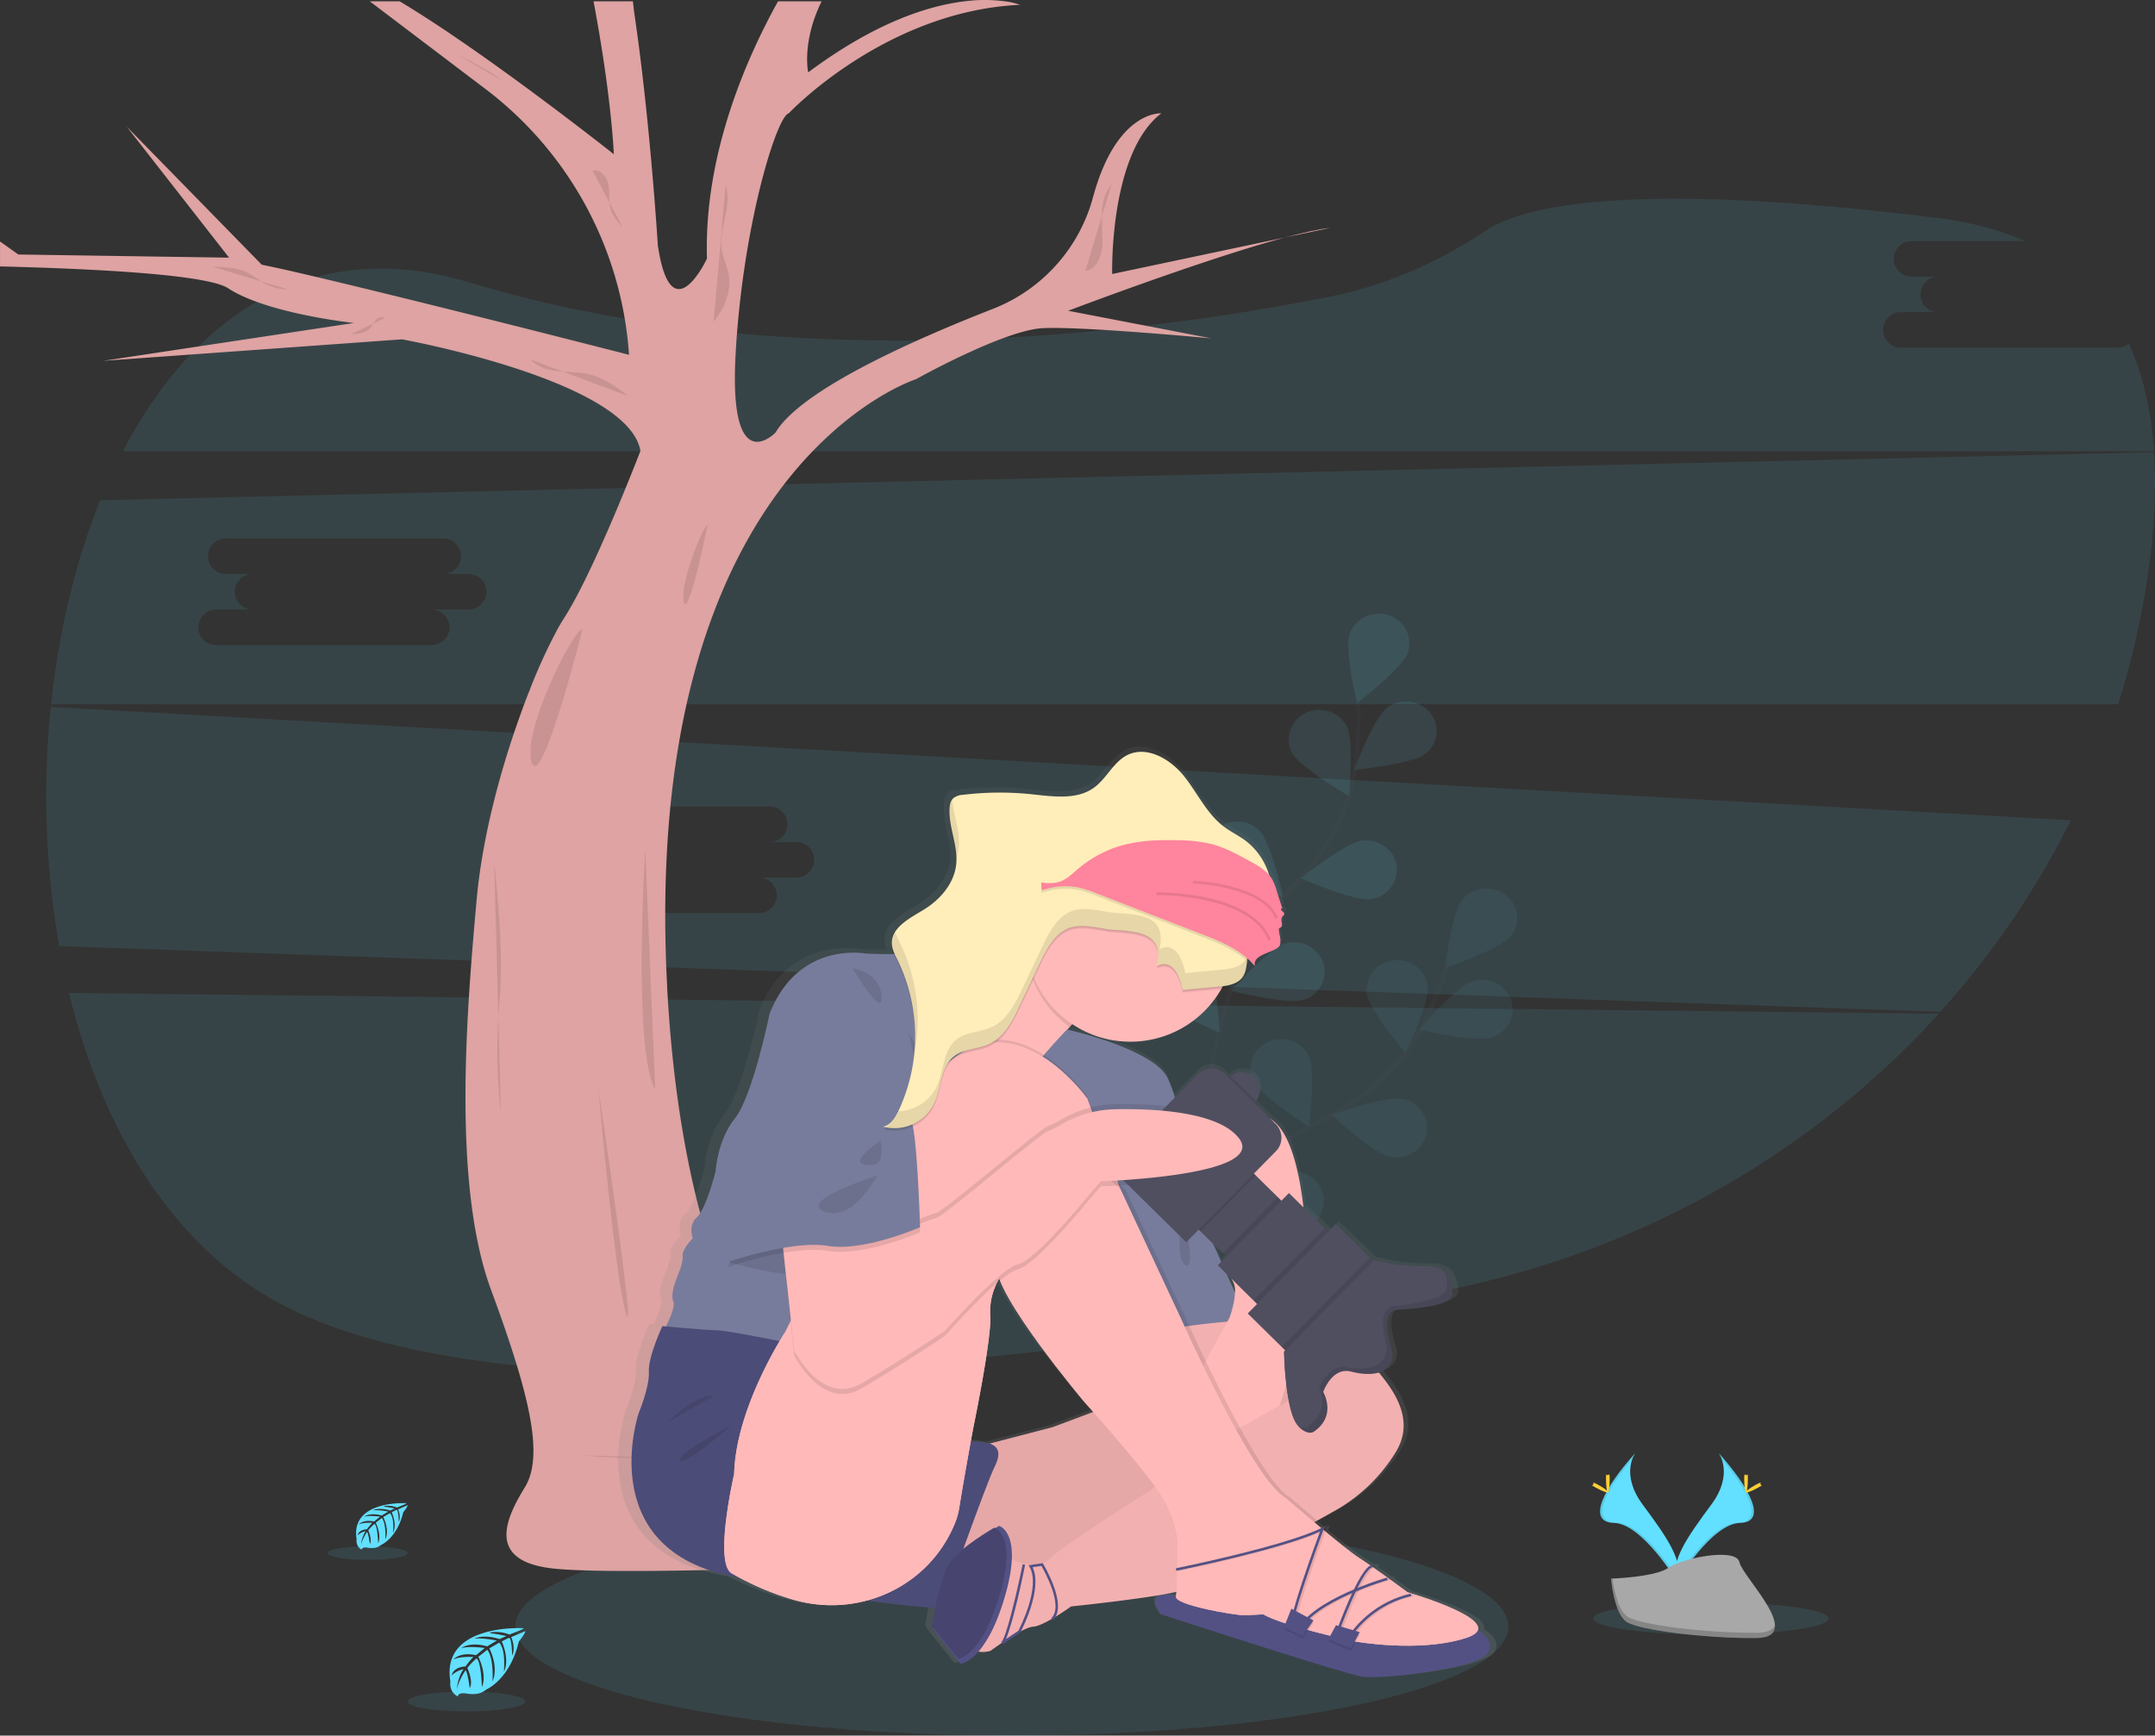 <svg xmlns="http://www.w3.org/2000/svg" xmlns:xlink="http://www.w3.org/1999/xlink" data-name="Layer 1" width="1031.25" height="830.59" viewBox="0 0 1031.25 830.59"><rect x="0" y="0" width="1031.25" height="830.59" fill="#333333" stroke="none"/><defs><linearGradient id="3f8dacb8-f0a3-4145-9085-0855db448f5e-258" x1="590.43" y1="837.07" x2="590.43" y2="391.69" gradientUnits="userSpaceOnUse"><stop offset="0" stop-color="gray" stop-opacity="0.25"/><stop offset="0.54" stop-color="gray" stop-opacity="0.12"/><stop offset="1" stop-color="gray" stop-opacity="0.1"/></linearGradient></defs><title>focus</title><ellipse cx="484.23" cy="778.37" rx="237.59" ry="52.22" fill="#63dfff" opacity="0.1"/><path d="M117.4,509.9c16,65.61,49.77,122.32,103.19,149.81,111,57.12,361.4,27.66,548.27-6.16,96.64-17.49,181.61-65.74,243.33-133.72Z" transform="translate(-84.38 -34.7)" fill="#63dfff" opacity="0.1"/><path d="M1097.32,201.09H994.79a8.53,8.53,0,1,1,0-17h17.73a8.52,8.52,0,1,1,0-17H999.86a8.53,8.53,0,1,1,0-17h53.51c-11.88-5.31-25.71-9.08-41.74-11.06-145.92-18-198-6.1-216.4,6.16-22.68,15.12-48,26.24-75,31.6-90,17.85-258.4,39.33-411-6.87-75.85-23-132.22,15.84-166,80.7h971.92c-1.27-18.85-5.07-36.26-12-51.49A9.08,9.08,0,0,1,1097.32,201.09Z" transform="translate(-84.38 -34.7)" fill="#63dfff" opacity="0.1"/><path d="M731.86,408l-1.33-.07-14-.79-133.71-7.52-14.44-.82-212.92-12-59.67-3.36-9.45-.52L278,382.5,108.7,373a417,417,0,0,0,4,114.46l142.46,5,11.29.4,2,.07L336,495.28l3.65.12,7.79.27,68.16,2.4,9.34.33,32.55,1.15h.61l4.79.17,16.31.57h0l14.31.5,27.27,1,.57,0,2.43.08,2.58.1h.56l43.45,1.52,12.17.43.51,0,5.86.21h0l1.09,0h.44l5.15.18,15.73.56h0l5.91.21,7.59.26h.28l10.41.37,30.11,1.06,8.29.28.95,0,40.14,1.41,23.31.82,29,1,4.66.16,7.51.26,27.32,1,206,7.24a405.36,405.36,0,0,0,62.53-91.69ZM344.49,471.65a9,9,0,0,1-5.9-2.18h0a8.69,8.69,0,0,1-1.87-2.27,8.17,8.17,0,0,1,.38-8.72,0,0,0,0,1,0,0,10.23,10.23,0,0,1,1-1.18,9,9,0,0,1,6.41-2.65h17.72a8.53,8.53,0,1,1,0-17H349.55a7.38,7.38,0,0,1-.82,0,8.51,8.51,0,0,1,.82-17H452.08a8.52,8.52,0,1,1,0,17h12.66a8.53,8.53,0,1,1,0,17H447a8.52,8.52,0,1,1,0,17Z" transform="translate(-84.38 -34.7)" fill="#63dfff" opacity="0.1"/><path d="M1115.17,251.11,408,267.64l-77.73,1.82-197.87,4.63c-12,29.54-19.88,62.94-23.53,97.56H1098a390.07,390.07,0,0,0,14.27-62.19C1115.17,289.12,1116.36,269.44,1115.17,251.11ZM308.37,326.4H290.65a8.72,8.72,0,0,1,8.87,8.52c0,.18,0,.35,0,.52a8.49,8.49,0,0,1-3.94,6.57,9.07,9.07,0,0,1-4.91,1.44H188.12a8.53,8.53,0,1,1,0-17.05h17.72a8.52,8.52,0,1,1,0-17H193.19a8.53,8.53,0,1,1,0-17H295.71a8.53,8.53,0,1,1,0,17h12.66a9.08,9.08,0,0,1,4.21,1,8.48,8.48,0,0,1,4.65,7.48A8.71,8.71,0,0,1,308.37,326.4Z" transform="translate(-84.38 -34.7)" fill="#63dfff" opacity="0.1"/><g opacity="0.1"><path d="M643,654.59s25.94-61.45,74.38-84.24c20.33-9.57,37.14-24.91,47.44-44.28a165,165,0,0,0,11.89-28.72" transform="translate(-84.38 -34.7)" fill="none" stroke="#535461" stroke-miterlimit="10" stroke-width="2"/><path d="M807.18,482.81c-5,6.11-31.18,15-31.18,15s3.14-26.48,8.19-32.58A15.09,15.09,0,0,1,804.83,463,13.74,13.74,0,0,1,807.18,482.81Z" transform="translate(-84.38 -34.7)" fill="#63dfff"/><path d="M798.21,531.14c-7.69,2.48-34.66-3.69-34.66-3.69s17.61-20.59,25.3-23.07a14.82,14.82,0,0,1,18.6,8.88A14,14,0,0,1,798.21,531.14Z" transform="translate(-84.38 -34.7)" fill="#63dfff"/><path d="M749.59,588.27c-7.94-1.59-28-20-28-20s26-9.23,34-7.64A14.14,14.14,0,0,1,767,577.32C765.31,585,757.53,589.85,749.59,588.27Z" transform="translate(-84.38 -34.7)" fill="#63dfff"/><path d="M702.68,623.52c-8.11-.27-31.1-15.17-31.1-15.17s24-13.32,32.13-13a14.36,14.36,0,0,1,14.16,14.6C717.58,617.7,710.78,623.8,702.68,623.52Z" transform="translate(-84.38 -34.7)" fill="#63dfff"/><path d="M738.44,510.18c1,7.73,18.6,28.35,18.6,28.35s11.56-24.22,10.53-32-8.4-13.19-16.44-12.2A14.23,14.23,0,0,0,738.44,510.18Z" transform="translate(-84.38 -34.7)" fill="#63dfff"/><path d="M684.12,552.08c3.39,7.08,26.57,21.71,26.57,21.71s3.5-26.45.1-33.53a14.94,14.94,0,0,0-19.48-6.91A13.89,13.89,0,0,0,684.12,552.08Z" transform="translate(-84.38 -34.7)" fill="#63dfff"/><path d="M637.13,599.77c2.1,7.53,22.38,25.72,22.38,25.72s8.09-25.5,6-33a14.76,14.76,0,0,0-18-10A14.07,14.07,0,0,0,637.13,599.77Z" transform="translate(-84.38 -34.7)" fill="#63dfff"/><path d="M807.18,482.81c-5,6.11-31.18,15-31.18,15s3.14-26.48,8.19-32.58A15.09,15.09,0,0,1,804.83,463,13.74,13.74,0,0,1,807.18,482.81Z" transform="translate(-84.38 -34.7)" opacity="0.25"/><path d="M798.21,531.14c-7.69,2.48-34.66-3.69-34.66-3.69s17.61-20.59,25.3-23.07a14.82,14.82,0,0,1,18.6,8.88A14,14,0,0,1,798.21,531.14Z" transform="translate(-84.38 -34.7)" opacity="0.25"/><path d="M749.59,588.27c-7.94-1.59-28-20-28-20s26-9.23,34-7.64A14.14,14.14,0,0,1,767,577.32C765.31,585,757.53,589.85,749.59,588.27Z" transform="translate(-84.38 -34.7)" opacity="0.25"/><path d="M702.68,623.52c-8.11-.27-31.1-15.17-31.1-15.17s24-13.32,32.13-13a14.36,14.36,0,0,1,14.16,14.6C717.58,617.7,710.78,623.8,702.68,623.52Z" transform="translate(-84.38 -34.7)" opacity="0.25"/><path d="M738.44,510.18c1,7.73,18.6,28.35,18.6,28.35s11.56-24.22,10.53-32-8.4-13.19-16.44-12.2A14.23,14.23,0,0,0,738.44,510.18Z" transform="translate(-84.38 -34.7)" opacity="0.25"/><path d="M684.12,552.08c3.39,7.08,26.57,21.71,26.57,21.71s3.5-26.45.1-33.53a14.94,14.94,0,0,0-19.48-6.91A13.89,13.89,0,0,0,684.12,552.08Z" transform="translate(-84.38 -34.7)" opacity="0.25"/><path d="M637.13,599.77c2.1,7.53,22.38,25.72,22.38,25.72s8.09-25.5,6-33a14.76,14.76,0,0,0-18-10A14.07,14.07,0,0,0,637.13,599.77Z" transform="translate(-84.38 -34.7)" opacity="0.25"/></g><g opacity="0.1"><path d="M662.45,561.56s3.27-66.25,41.1-103.2C719.43,442.86,730,423,733,401.47a162.46,162.46,0,0,0,1.32-30.88" transform="translate(-84.38 -34.7)" fill="none" stroke="#535461" stroke-miterlimit="10" stroke-width="2"/><path d="M758,347.17c-2.65,7.36-24.24,24.1-24.24,24.1s-6.16-26-3.51-33.36A14.85,14.85,0,0,1,749,329.2,14,14,0,0,1,758,347.17Z" transform="translate(-84.38 -34.7)" fill="#63dfff"/><path d="M766.25,395.62c-6.39,4.79-34,7.56-34,7.56s9.52-25,15.91-29.83a15.09,15.09,0,0,1,20.61,2.45A13.76,13.76,0,0,1,766.25,395.62Z" transform="translate(-84.38 -34.7)" fill="#63dfff"/><path d="M740.09,465c-8,1-33.3-10-33.3-10s21.36-17,29.4-18,15.43,4.39,16.51,12.11A14.24,14.24,0,0,1,740.09,465Z" transform="translate(-84.38 -34.7)" fill="#63dfff"/><path d="M708,513.23c-7.75,2.33-34.58-4.4-34.58-4.4s18.07-20.22,25.81-22.55a14.8,14.8,0,0,1,18.4,9.26A14,14,0,0,1,708,513.23Z" transform="translate(-84.38 -34.7)" fill="#63dfff"/><path d="M702.63,394.9c3.65,7,27.33,20.82,27.33,20.82s2.56-26.54-1.09-33.51a15,15,0,0,0-19.72-6.27A13.88,13.88,0,0,0,702.63,394.9Z" transform="translate(-84.38 -34.7)" fill="#63dfff"/><path d="M665.84,451.75c5.65,5.59,32.56,12,32.56,12s-5.82-26.06-11.47-31.66a15.13,15.13,0,0,0-20.77-.31A13.75,13.75,0,0,0,665.84,451.75Z" transform="translate(-84.38 -34.7)" fill="#63dfff"/><path d="M638,511.72c4.58,6.43,30,17.12,30,17.12s-1.16-26.63-5.74-33.07a15.06,15.06,0,0,0-20.41-3.68A13.78,13.78,0,0,0,638,511.72Z" transform="translate(-84.38 -34.7)" fill="#63dfff"/></g><path d="M628.45,189.76l35.65,6.88s-62.19-5.87-80.8-4.89-60.57,24.41-60.57,24.41-19.77,6.29-43.26,28.36a182.64,182.64,0,0,0-16,17.12c-18.71,22.68-37.5,55.92-49.12,104q-1.8,7.37-3.34,15.2c-2.08,10.57-3.83,21.78-5.17,33.7q-.94,8.26-1.61,17-.63,8.32-1,17.08-.37,8.33-.46,17-.15,11.66.18,24,.22,8.24.68,16.79c0,.23,0,.46,0,.69,2.09,38.81,6.94,71.71,13.65,99.58.7,2.89,1.41,5.73,2.15,8.51a336.62,336.62,0,0,0,12.3,37.86c.84,2.16,1.71,4.28,2.58,6.35q3.07,7.26,6.31,13.87,2.67,5.43,5.44,10.42c.36.68.74,1.35,1.12,2q1.35,2.4,2.73,4.68c32.13,53.61,71.5,66.73,87.22,69.91,2.18.43,3.9.68,5.08.83h.1c1.16.13,1.79.16,1.79.16,3.7,14.12-3.37,19.8-11.89,21.86a34.46,34.46,0,0,1-4.2.74h0a61.37,61.37,0,0,1-16.72-.67s-38.26,1.69-78.43,2.65c-3,.08-6.06.14-9.1.21h0l-3.37.06c-20.78.42-41,.56-55.84.12h0c-7-.21-12.78-.56-16.78-1.07-30.37-3.93-21.55-23.51-12.24-38.7,8-13.06,4-36.28-9.08-74.65q-3.18-9.32-7.08-19.85c-14.39-39-13.55-97.28-10.17-146.62.44-6.52.93-12.87,1.44-19,.62-7.52,1.26-14.71,1.87-21.45,2.73-30.05,11.57-62.43,21-88.48q2-5.64,4.09-10.85A264.29,264.29,0,0,1,351.06,336c1.09-2,2.12-3.72,3.07-5.2l.86-1.37c1.65-2.66,3.38-5.7,5.15-9,2.59-4.87,5.28-10.34,7.93-16,6.76-14.44,13.33-30.22,17.65-41,3.17-7.81,5.13-12.95,5.13-12.95a19.27,19.27,0,0,0-2.15-6c-16.47-30.1-111.94-47.39-111.94-47.39l-47.84,3.45-95.14,6.84,103.88-15.69,16.09-2.43s-4.68-.5-11.59-1.62h0c-13.71-2.22-36.26-6.89-48.63-15-9.87-6.49-62.2-9.27-109.14-10.45V150.25l8.76,6.24L194,158,145,95.28l64.64,66.1c10.16,2,29.71,6.65,52.21,12.12,15.48,3.78,32.37,7.95,48.54,12,39.66,9.92,75,19,75,19a174.38,174.38,0,0,0-68.8-127.29L261.32,35.33h14.3c40.95,24.4,102.5,73.17,102.5,73.17s-1-27-9.71-73.17h18.86c.22,2.37.51,4.72.85,7.07,7.38,50.34,11.06,109.68,11.06,109.68,6.37,43.09,23.51,6.37,23.51,6.37-1.49-49,18.24-94.69,34-123.12h20.87c-9.64,19.65-6.43,34-6.43,34,32-23.86,57.4-31.9,74.79-34a74.31,74.31,0,0,1,19.36,0A33.77,33.77,0,0,1,572.52,37C507.89,40,461.86,88.9,461.86,88.9c-5.12,1.28-18.06,41.29-23.56,92.09-.81,7.47-1.46,15.16-1.9,23-1.47,26.22,1.82,36.89,6.06,40.53,3.12,2.67,6.75,1.55,9.39,0a19.08,19.08,0,0,0,3.65-2.83c10.06-16.85,48.27-36,83.06-50.68,7.35-3.1,14.55-6,21.3-8.63a79.53,79.53,0,0,0,47.6-53.44c11.35-41.62,32.64-40,32.64-40-25,19.1-23.5,76.89-23.5,76.89l82.73-17.49C660,158.88,595.54,183.42,595.54,183.42l32.9,6.34Z" transform="translate(-84.38 -34.7)" fill="#dea3a2"/><path d="M720.9,143.76l-21.57,4.55C708.1,146,715.63,144.3,720.9,143.76Z" transform="translate(-84.38 -34.7)" fill="#dea3a2"/><path d="M473,734.61s-18.2-10.78-43.14-5.39-63.14,2.53-66.62,1.94Z" transform="translate(-84.38 -34.7)" opacity="0.1"/><path d="M393.17,441.39s-6.06,95.72,4.72,114.59Z" transform="translate(-84.38 -34.7)" opacity="0.1"/><path d="M370.78,556s7.78,89.66,13.16,107.18S370.78,556,370.78,556Z" transform="translate(-84.38 -34.7)" opacity="0.1"/><path d="M363.19,335.56c-5.5,2-29.1,49.88-24.38,64S363.19,335.56,363.19,335.56Z" transform="translate(-84.38 -34.7)" opacity="0.1"/><path d="M423,285.88c-2.56,1.17-13.53,28.73-11.34,36.88S423,285.88,423,285.88Z" transform="translate(-84.38 -34.7)" opacity="0.1"/><path d="M320.86,446.62c2.72,27.8,4.2,46,2.47,68.24a262.85,262.85,0,0,0,.74,51.91Z" transform="translate(-84.38 -34.7)" opacity="0.1"/><path d="M616.28,123c-3.32,3.79-4.44,9-4.6,14.08s.49,10.09.16,15.12c-.35,5.29-2.86,11.5-8.12,12.21Z" transform="translate(-84.38 -34.7)" opacity="0.1"/><path d="M353,96.32a57.8,57.8,0,0,1,11,7.56c3.24,3.06,5.82,7,6.38,11.45.25,1.89.12,3.83.54,5.68a18,18,0,0,0,3.75,6.88,94.13,94.13,0,0,0,9.28,10.27" transform="translate(-84.38 -34.7)" fill="none"/><path d="M384.92,224.17a66.64,66.64,0,0,0-8.85-6.16,37,37,0,0,0-9.12-4c-4.88-1.29-10-1.11-15-1.63s-10.28-1.92-13.71-5.63Z" transform="translate(-84.38 -34.7)" opacity="0.1"/><path d="M185.82,162.31c6,.16,12.14.37,17.44,3.1,2.71,1.39,5.06,3.39,7.71,4.86a23.29,23.29,0,0,0,11.24,2.93Z" transform="translate(-84.38 -34.7)" opacity="0.1"/><path d="M268.43,186.89c-1.28-1-3.22-.23-4.28,1s-1.65,2.81-2.75,4c-2.17,2.35-5.72,2.62-8.92,2.73Z" transform="translate(-84.38 -34.7)" opacity="0.1"/><path d="M302.5,60.33l5.73,3c5.85,3.06,11.74,6.15,16.88,10.29Z" transform="translate(-84.38 -34.7)" opacity="0.1"/><path d="M367.92,116.31c3.77-.89,7,3.12,7.68,6.94s-.11,7.82,1,11.53c.95,3.29,3.27,6,5.64,8.46Z" transform="translate(-84.38 -34.7)" opacity="0.1"/><path d="M431.62,123.31c3.42,10.22-3.84,21.38-1.71,31.95.64,3.22,2.14,6.22,2.9,9.41,2,8.41-1.43,17.37-6.93,24Z" transform="translate(-84.38 -34.7)" opacity="0.1"/><path d="M569.43,640.54a40.78,40.78,0,0,0-7.15,5.09c-.44.35-.88.73-1.31,1.12.2.47.41,1,.64,1.46l.51-1,.23-.4.22-.38c.54-.9.91-1.39.91-1.39l6.91-5Q569.94,640.29,569.43,640.54Zm0,0a40.78,40.78,0,0,0-7.15,5.09c-.44.35-.88.73-1.31,1.12.2.47.41,1,.64,1.46l.51-1,.23-.4.22-.38c.54-.9.91-1.39.91-1.39l6.91-5Q569.94,640.29,569.43,640.54ZM794.59,814.31c2-6.36-23-14.64-31.59-17.26l0-.21-.36.09c-1.49-.46-2.39-.71-2.39-.71s-3.83-2.79-8.59-6.16l-.27-.94-.75.22c-2.29-1.62-4.73-3.33-7-4.91a1.6,1.6,0,0,1,.58-.22L744,783a2.69,2.69,0,0,0-1.16.48l-.07-.48a2.53,2.53,0,0,0-.82.29c-2.23-1.53-4.24-2.85-5.71-3.76s-3.78-2.63-6.71-4.89h0c-2.87-2.22-6.23-4.91-9.63-7.69l.38-1,.56-1.45-1.41.68-.12.06.29-.74-1.42.68-.3.15c-1.13-.93-2.24-1.85-3.35-2.75h0l0,0c.07,0,.16-.08.23-.13.43-.24.86-.46,1.26-.69l1.64-.88,2-1.1.39-.22c3.25-1.77,5.18-2.84,5.18-2.84a82.22,82.22,0,0,0,29.17-27.76c9.84-15.64-1.07-29.87-8-38.23-.07-.09-.15-.17-.21-.26a14,14,0,0,0,1.38-.49h0a8.43,8.43,0,0,0,5.29-7.39,7.59,7.59,0,0,0-.39-3.09c-1.18-3.58-4.13-13.81-.54-17.7a4.78,4.78,0,0,1,3.38-1.5c6.66-.45,16.57-1.2,22.31-3.34a11,11,0,0,0,3.27-1.77,3.16,3.16,0,0,0,1.3-2.46c0-3.59-1.28-9-4.72-11.36a3.72,3.72,0,0,0-.66-.38.33.33,0,0,0-.1-.06c-1.72-1.13-4.52-1.79-9-1.68a87.21,87.21,0,0,1-23.76-2.86l-.44.43-1-.93-.81-.78L725,619l-3.7,3.69-1.76-1.71-3.64-3.53-.22-.21-6.54-6.34c-1.52-12.77-4.13-25.16-8.55-33.55a22.62,22.62,0,0,0-7.08-8.56l-7.87-7.61-.58-.57c.11-.1.22-.19.34-.31h0a5.37,5.37,0,0,0,.5-.57,8.17,8.17,0,0,0,1.17-1.84,8.27,8.27,0,0,0-1.77-9.44l-.22-.22a8.63,8.63,0,0,0-11.48-.41,3.93,3.93,0,0,0-.58.5h0l-.31.33-2.28-2.22a9,9,0,0,0-12.59.1L646.35,558a87.38,87.38,0,0,0-3.41-9c-3.22-6.77-14.43-12.41-25.36-16.47h0c-5.31-2-10.57-3.58-14.8-4.76h0c-2.57-.72-4.77-1.28-6.37-1.67h0l-.55-.14h0l-2.17-.51.61-.69.51-.55.8-.88.59-.64c.7.47,1.4.91,2.13,1.32h0a51.83,51.83,0,0,0,68.35-14.56c.31-.43.61-.87.88-1.31q.32-.43.57-.87a4.78,4.78,0,0,0,.26-.42c.21-.33.41-.66.61-1l1.07-.13c3.66-.48,7.35-1.47,9.43-4.35a6,6,0,0,0,.62-1,0,0,0,0,0,0,0,9.19,9.19,0,0,0,.38-.85,0,0,0,0,0,0,0,10.1,10.1,0,0,0,.36-1.1s0,0,0,0a32.82,32.82,0,0,0,.77-4.54c0-.44.11-.87.17-1.31h0l.18-1,.12.11a34.19,34.19,0,0,1,3,3,2.5,2.5,0,0,1,.22.24c0-.21,0-.42,0-.64h0v-.47c0-4.35,8.8-5.33,11.66-8a2.27,2.27,0,0,0,.75-2.56c.52,0-.16-2.7-.46-4.61-.16-1-.21-1.79.05-1.89l.45-.21c1.5-.81.79-2.08.66-3.45a2.66,2.66,0,0,1,.24-1.52,2.69,2.69,0,0,1,.72-.93c1.81-1.6-2.81-2.56-.56-3.52-1-3-2-6-3-9a25.53,25.53,0,0,0-1.93-4.76,13.45,13.45,0,0,0-1.63-2.25,31.82,31.82,0,0,0-11.48-16.47c-3.43-2.49-7.32-4.31-10.71-6.85-8.42-6.3-12.9-16.33-19.56-24.41a34.54,34.54,0,0,0-12.2-9.51c-4.7-2.11-9.78-2.75-14.44-.82a8.45,8.45,0,0,0-.88.39c-6.84,3.32-10.09,11.19-16.25,15.62-8.62,6.21-20.46,4.29-31.12,3.21a151.38,151.38,0,0,0-33.1.32A8.31,8.31,0,0,0,537.9,414c-1.41,1.25-1.82,3.25-1.91,5.1,0,.59,0,1.17,0,1.75,0,.18,0,.37,0,.56-.08,7.48,3.12,14.83,3.37,22.27a19.17,19.17,0,0,1-.11,2.14c-1,9.2-7.75,17-15.77,21.82-6.9,4.18-16.09,8.59-15.7,16.54v.35a8.42,8.42,0,0,0,0,.87,11.34,11.34,0,0,0,.86,3.71c-7.82.05-14-.3-14-.3a43.83,43.83,0,0,0-23.56,3.31A41.37,41.37,0,0,0,453.52,507a55.92,55.92,0,0,0-5.59,10.63s-8.27,39.85-16.95,50.42-9.52,25.63-9.52,25.63a128.45,128.45,0,0,1-4.15,13c-1.48,3.81-3.22,7.37-4.95,8.92-4.55,4.06-2.07,10.16-2.07,10.16s-5.37,5.29-5,8.54-2.89,10.58-2.89,10.58-3.32,7.73-1.66,11.39c1,2.21-1.48,7.84-3.59,11.95l-1.78-.16a100.32,100.32,0,0,0-5.47,14.3,25.75,25.75,0,0,0-1.16,7.66c.42,7.32-5,19.93-5,19.93a79.82,79.82,0,0,0-3.49,21.7c0,.18,0,.37,0,.56-.21,14,3.44,31.75,19.76,44a64.19,64.19,0,0,0,20.32,9.93c2.29.71,4.71,1.33,7.26,1.89l5.77,1.23a143.23,143.23,0,0,0,25.88,10.39,67.83,67.83,0,0,0,13.43,2.46h0a67.66,67.66,0,0,0,22.67-2c1,.14,1.94.26,2.87.38l.85.12h0l.14,0c14.65,1.91,24.72,2.73,29.61,3.06l-.06.25h0c-1,4.91-1.62,8.59-1.62,8.59l.89,1.06c-.06.33-.09.53-.09.53l13.22,16.43a6.72,6.72,0,0,0,2-.58,19.53,19.53,0,0,0,6.88-5.34,7.52,7.52,0,0,0,2.21.27h.33a14,14,0,0,0,3.42-.57s2.36-1.71,5.55-3.82l.36.57,0,0,2.12-1.37h0l1.83-1.19,4.63-3,.08-.14.23-.45c.39-.2.77-.39,1.14-.56.6-.3,1.19-.55,1.73-.78a10.44,10.44,0,0,1,3.07-.83c2.21-.14,5.85-1.88,9.32-3.85l.52.52a7,7,0,0,0,1.2-1.52l.74-.45h0c.58-.35,1.14-.71,1.67-1,3-1.86,5.15-3.41,5.15-3.41s37.49-3.8,51.66-7l-.06.6q0,.48-.09.87c-1.3-.07-2.49-.1-3.55-.11h0a29.18,29.18,0,0,0-3.18.09,4.8,4.8,0,0,0-2.57.91c-2.93,2.41,1.74,8.44,1.74,8.44l.19.06c4.56,1.46,90.21,28.85,98.66,30,3.57.5,13.39,0,24.17-1.32h.08c13.39-1.62,28.23-4.42,34.35-7.94a8.51,8.51,0,0,0,2.21-1.71,2.47,2.47,0,0,0,.21-.27h0C802.73,821.16,798.42,816.93,794.59,814.31ZM671.42,634.66,669,637.1l-2.61-5.74v0l-1.27-2.79,5.18,5ZM549.08,723.57c-.84,0-1.75,0-2.72,0,.75-4,1.25-6.65,1.25-6.65s3.84-18.2,6.31-34c1.32-8.48,2.25-16.26,2-20.11a28,28,0,0,1,1.09-10,30.43,30.43,0,0,1,1.29-3.63c.24-.57.49-1.11.73-1.6l1.72-1.43c.09.2.16.41.26.62.2.47.41,1,.64,1.46l.14.29h0c4.2,9,12.91,21.42,21.12,32.24,9.81,12.9,18.92,23.55,18.92,23.55s1.78,2,4.58,5.08c-10.22,3.73-19.88,7.33-19.88,7.33l-30.83,7.89A23.47,23.47,0,0,0,549.08,723.57ZM675.65,651.8l-.42-.93v0L673,646l-1.33-2.92,1.46,1.41.78.76a2.68,2.68,0,0,0,.35.72,6.42,6.42,0,0,1,1.06,2.32A13.73,13.73,0,0,1,675.65,651.8ZM569.43,640.54a40.78,40.78,0,0,0-7.15,5.09c-.44.35-.88.73-1.31,1.12.2.47.41,1,.64,1.46l.51-1,.23-.4.22-.38c.54-.9.91-1.39.91-1.39l6.91-5Q569.94,640.29,569.43,640.54Zm0,0a40.78,40.78,0,0,0-7.15,5.09c-.44.35-.88.73-1.31,1.12.2.47.41,1,.64,1.46l.51-1,.23-.4.22-.38c.54-.9.91-1.39.91-1.39l6.91-5Q569.94,640.29,569.43,640.54Z" transform="translate(-84.38 -34.7)" fill="url(#3f8dacb8-f0a3-4145-9085-0855db448f5e-258)"/><path d="M787.1,812.09s15,6.88,8.89,14.16-51,12.13-59.44,10.91-96.65-29.92-96.65-29.92-6.47-8.49.81-9.3,38,3.23,38,3.23l42.06,2.43Z" transform="translate(-84.38 -34.7)" fill="#535184"/><polygon points="556.24 625.35 575.95 668.71 602.33 642.93 582.92 611.7 556.24 625.35" fill="#ffb9b9"/><polygon points="602.33 642.93 582.39 662.42 575.95 668.71 572.1 660.26 561.08 636.01 556.24 625.35 563.17 621.8 582.92 611.7 590.31 623.59 595.43 631.82 602.33 642.93" opacity="0.05"/><path d="M615.65,508a160.9,160.9,0,0,0-19.4,18.19c-.38.42-.74.83-1.09,1.24h0A95.54,95.54,0,0,0,586,539.77a63.13,63.13,0,0,0-5.18,10.3c-4.05,10.54-2.39,16.57-2.39,16.57a442.84,442.84,0,0,1-32.93-31.08c-16.86-17.93-30.74-37.52-14.38-40.5,20.2-3.67,37-16.19,46.3-24.54a95.58,95.58,0,0,0,7.89-7.81S659.32,472.83,615.65,508Z" transform="translate(-84.38 -34.7)" fill="#ffb9b9"/><path d="M543.87,729.2l44.27-11.53s40-15.16,42.46-15.47S714.31,681,714.31,681L675.79,766.5,584.5,797.74l-54.28-5.16Z" transform="translate(-84.38 -34.7)" fill="#ffb9b9"/><path d="M543.87,729.2l44.27-11.53s40-15.16,42.46-15.47S714.31,681,714.31,681L675.79,766.5,584.5,797.74l-54.28-5.16Z" transform="translate(-84.38 -34.7)" opacity="0.1"/><path d="M551.13,513.62c-1.2-6.66-3.48-21.49-1-25.84,0,0-3.64-.4-17,2S498.37,491,498.37,491s-31.94-6.07-45.69,28.71c0,0-8.09,39.63-16.58,50.14s-9.3,25.48-9.3,25.48-4.45,17.79-8.9,21.83-2,10.11-2,10.11-5.26,5.26-4.85,8.5-2.83,10.51-2.83,10.51S405,654,406.58,657.62s-6.07,16.58-6.07,16.58L537.6,702.91,574,588.47l.81-47.71s-20-1.86-22.79-21.23C551.73,517.55,551.48,515.58,551.13,513.62Z" transform="translate(-84.38 -34.7)" fill="#787c9c"/><path d="M437.72,629.72l-4.86,8.9s29.12,8.49,39.63,5.66S517,618.4,517,618.4Z" transform="translate(-84.38 -34.7)" fill="none"/><path d="M437.72,629.72l-4.86,8.9s29.12,8.49,39.63,5.66S517,618.4,517,618.4Z" transform="translate(-84.38 -34.7)" opacity="0.1"/><path d="M460,677s-27.9-5.66-32.35-5.66-26.29-2-26.29-2-6.87,14.56-6.47,21.83S390,711,390,711s-21.43,63.49,42.86,77.64,102.31,15.77,102.31,15.77,21-59.44,25.07-67.53,2.83-13.75-16.17-12.13S460,677,460,677Z" transform="translate(-84.38 -34.7)" fill="#4c4c78"/><path d="M700.16,804.81" transform="translate(-84.38 -34.7)" fill="none"/><path d="M681.25,666.42l-1.44.11c-1.65.12-4.59.34-8.13.65-5.47.5-12.37,1.2-18.23,2.05-3.09.46-5.86.95-8,1.48-2.61.64-4.23,1.34-4.23,2.08,0,1.84-16-30.73-31.81-63.35-.51-1.07-1-2.13-1.54-3.19s-1-2.08-1.52-3.11c-.87-1.82-1.74-3.63-2.61-5.41-3.88-8-7.63-15.81-11-22.79l-1.84-3.8-10.1-21.07-2.09-4.36s2.56-3.07,5.87-6.89,7.38-8.37,10.41-11.4l.12,0h0c2.53.58,41.73,9.63,48.18,23.43a117.78,117.78,0,0,1,4.85,13.83c.49,1.61,1,3.31,1.5,5.07,2,7.13,4.21,15.26,6.24,23.19.4,1.55.79,3.1,1.18,4.61,4.32,17.14,7.76,32.15,7.76,32.15l10.45,23.41Z" transform="translate(-84.38 -34.7)" fill="#787c9c"/><path d="M709.76,664.6s-9,30.8-13,42.71a25.77,25.77,0,0,1-1.82,4.6c-1.09,1.09-8.64,6.43-16.4,7.52a18.3,18.3,0,0,1-3.62.16,13.07,13.07,0,0,1-5.15-1.31c-9.71-4.86-16.38-17.59-16.38-17.59l3.13-5.73,4.86-8.89,10.34-18.89,1.08-2a52.89,52.89,0,0,0,1.93-6.91,29.82,29.82,0,0,0,.63-5.16,9.38,9.38,0,0,0-1.35-5.82c-3.64-4.85-3.94-89.47,17.9-77.34S709.76,664.6,709.76,664.6Z" transform="translate(-84.38 -34.7)" fill="#ffb9b9"/><path d="M713.13,681.94l1.18-1s21.83-.6,26.38,6.07,23.36,23.66,11.53,42.76a80.66,80.66,0,0,1-28.51,27.6s-62.48,35.18-74,38.52-52.77,7.58-52.77,7.58-13,9.4-18.2,9.7-20.32,11.53-20.32,11.53-16.68,5.46-4.24-17,14-27,14-27,11.83,6.68,18.5,0,47.31-32.14,47.31-32.14S660,727.68,665.18,725s37.91-21.23,37.91-21.23h0A27.29,27.29,0,0,1,713.13,681.94Z" transform="translate(-84.38 -34.7)" fill="#ffb9b9"/><path d="M752.22,729.8a80.66,80.66,0,0,1-28.51,27.6s-3.49,2-9,5c-17.59,9.77-55.63,30.63-64.8,33.44l-.21.06c-11.52,3.33-52.77,7.58-52.77,7.58s-13,9.4-18.2,9.7-20.32,11.53-20.32,11.53-16.68,5.46-4.24-17,14-27,14-27,11.83,6.68,18.5,0,47.31-32.14,47.31-32.14,1.89-1.52,4.77-3.81c7.77-6.15,22.71-17.86,26.47-19.85,1.46-.78,5.15-2.83,9.7-5.36.91-.51,1.86-1.05,2.83-1.58,6.43-3.6,13.85-7.79,19-10.7l6.37-3.59c0-.21,0-.42,0-.63a27.31,27.31,0,0,1,10.06-21.16l1.18-1s21.83-.6,26.38,6.07S764.05,710.7,752.22,729.8Z" transform="translate(-84.38 -34.7)" opacity="0.05"/><path d="M531,814.59,544,830.93s12-.78,21.15-31.84-2.69-34.18-2.69-34.18-17.19,9.87-22.39,17.6S531,814.59,531,814.59Z" transform="translate(-84.38 -34.7)" fill="#535184"/><path d="M530.23,813,543,828.52s10.92-.76,19.71-30.27-2.53-32.45-2.53-32.45-16.36,9.39-21.32,16.73S530.23,813,530.23,813Z" transform="translate(-84.38 -34.7)" fill="#535184"/><path d="M530.23,813,543,828.52s10.92-.76,19.71-30.27-2.53-32.45-2.53-32.45-16.36,9.39-21.32,16.73S530.23,813,530.23,813Z" transform="translate(-84.38 -34.7)" opacity="0.15"/><path d="M564.2,821.5l-.65-1,0,0c2.21-1.55,7.43-23.59,10.21-37.19l1.19.24c-1,5.12-5.78,27.75-9.19,35.5l5.91-3.89c.94-1.8,10.78-21.14,5.39-30.62l-.43-.77,6.73-1,.21.35c.49.81,11.89,19.9,4.75,26.83l-.84-.87c6-5.79-3.24-22.38-4.75-25l-4.21.62c5,10.69-5.4,30.31-5.85,31.16l-.08.13-8.39,5.53Z" transform="translate(-84.38 -34.7)" fill="#535184"/><path d="M519,528.73c1.21,1.82,2.42,17.28,7,17.59S519,528.73,519,528.73Z" transform="translate(-84.38 -34.7)" opacity="0.1"/><path d="M492.31,498.1s13,1.51,13.95,13.34S492.31,498.1,492.31,498.1Z" transform="translate(-84.38 -34.7)" opacity="0.1"/><path d="M422.86,643.06s5.15,15.77,16.68,18.81Z" transform="translate(-84.38 -34.7)" fill="none"/><path d="M441.05,646.4s-1.21,12.13,7.28,15.16S441.05,646.4,441.05,646.4Z" transform="translate(-84.38 -34.7)" fill="none"/><path d="M434.68,716.76s-25.47,12.44-24.86,16.68S434.68,716.76,434.68,716.76Z" transform="translate(-84.38 -34.7)" opacity="0.1"/><path d="M404.05,715.24s12.74-13.64,21.84-12.43Z" transform="translate(-84.38 -34.7)" opacity="0.1"/><path d="M650,613s-3.64,25.47,1.82,27.29S650,613,650,613Z" transform="translate(-84.38 -34.7)" opacity="0.1"/><path d="M435.7,740.11s-10.11,43.68-.81,47.72a132.32,132.32,0,0,0,28.92,12.36c30.48,9,63.32-5.16,76.48-34.09a36.29,36.29,0,0,0,3-9c2.42-15.37,6.87-39.23,6.87-39.23s8.9-42.86,8.09-53.78a30.61,30.61,0,0,1,5.26-19l57-41.25-15.77-43.27s-40.84-57.82-77.64-4.45-66.72,115.65-66.72,115.65S436.5,707.76,435.7,740.11Z" transform="translate(-84.38 -34.7)" fill="#ffb9b9"/><path d="M620.5,602.63l-11.09,8-5.67-11.71c-9.92-20.55-19-39.42-22.91-47.66-4.05,10.54-2.39,16.57-2.39,16.57a442.84,442.84,0,0,1-32.93-31.08c14.45-8.3,28.39-3.82,39.1,3.26.48.31.94.62,1.4,1a85.43,85.43,0,0,1,18.72,18.38Z" transform="translate(-84.38 -34.7)" opacity="0.1"/><path d="M435.7,740.11s-10.11,43.68-.81,47.72a132.32,132.32,0,0,0,28.92,12.36c30.48,9,63.32-5.16,76.48-34.09a36.29,36.29,0,0,0,3-9c2.42-15.37,6.87-39.23,6.87-39.23s8.9-42.86,8.09-53.78a30.61,30.61,0,0,1,5.26-19l57-41.25-15.77-43.27s-40.84-57.82-77.64-4.45-66.72,115.65-66.72,115.65S436.5,707.76,435.7,740.11Z" transform="translate(-84.38 -34.7)" fill="#ffb9b9"/><path d="M649.92,795.86c.49-7.29.49-23.39.49-23.39s-.4-11.73-10.1-25.48c-.5-.69-1-1.43-1.6-2.19,7.77-6.15,22.71-17.86,26.47-19.85,1.46-.78,5.15-2.83,9.7-5.36a13.07,13.07,0,0,1-5.15-1.31c-9.71-4.86-16.38-17.59-16.38-17.59l3.13-5.73-11-24.25c-2.61.64-4.23,1.34-4.23,2.08,0,2.06-20.08-39-37.48-75.06,4-3.22,6.64-5.22,6.64-5.22l12.54,11.33,24.63,52.67,4.49,9.6s.5,1.13,1.41,3.12c1.57,3.46,4.36,9.51,7.89,16.84,1.67,3.44,3.49,7.18,5.43,11,3.38,6.78,7.13,14,10.94,20.89.27.47.52,1,.79,1.42,8.46,15.19,17.21,28.58,23.28,32,0,0,5.88,5.07,12.94,11C697.13,772.19,659.09,793.05,649.92,795.86Z" transform="translate(-84.38 -34.7)" opacity="0.1"/><path d="M608,592.52l12.53,11.32,29.12,62.27s34,76.43,49.74,85.33c0,0,28.71,24.66,35.18,28.71S758,796.73,758,796.73s50.55,14.55,27.9,21.83-53.37,1.62-53.37,1.62-34-7.28-43.68-12.94c0,0-5.66.4-9.7.4s-32.76-4.85-32-8.89.81-26.29.81-26.29-.4-11.72-10.11-25.47-34.77-41.65-34.77-41.65-42.87-51-41.65-64.7S608,592.52,608,592.52Z" transform="translate(-84.38 -34.7)" fill="#ffb9b9"/><path d="M608,592.52l12.53,11.32,29.12,62.27s34,76.43,49.74,85.33c0,0,28.71,24.66,35.18,28.71S758,796.73,758,796.73s50.55,14.55,27.9,21.83-53.37,1.62-53.37,1.62-34-7.28-43.68-12.94c0,0-5.66.4-9.7.4s-32.76-4.85-32-8.89.81-26.29.81-26.29-.4-11.72-10.11-25.47-34.77-41.65-34.77-41.65-42.87-51-41.65-64.7S608,592.52,608,592.52Z" transform="translate(-84.38 -34.7)" fill="#ffb9b9"/><path d="M729.42,822.46l-1.1-.52a49.63,49.63,0,0,1,32.36-24.59l.27,1.18A48.33,48.33,0,0,0,729.42,822.46Z" transform="translate(-84.38 -34.7)" opacity="0.1"/><path d="M707.57,815.19l-1.08-.54c7.31-14.63,41.38-24.56,42.83-25l.34,1.17C749.31,790.94,714.65,801,707.57,815.19Z" transform="translate(-84.38 -34.7)" opacity="0.1"/><path d="M725.39,818.36l-1.14-.41c1.21-3.42,12-33.52,17.87-34.36l.18,1.2C738.41,785.35,730.06,805.17,725.39,818.36Z" transform="translate(-84.38 -34.7)" opacity="0.1"/><path d="M728.2,822.46l-1.1-.52a49.63,49.63,0,0,1,32.36-24.59l.27,1.18A48.4,48.4,0,0,0,728.2,822.46Z" transform="translate(-84.38 -34.7)" fill="#535184"/><path d="M706.36,815.19l-1.09-.54c7.32-14.63,41.39-24.56,42.84-25l.33,1.17C748.09,790.94,713.44,801,706.36,815.19Z" transform="translate(-84.38 -34.7)" fill="#535184"/><path d="M724.18,818.36,723,818c1.21-3.42,12-33.52,17.87-34.36l.17,1.2C737.2,785.35,728.85,805.17,724.18,818.36Z" transform="translate(-84.38 -34.7)" fill="#535184"/><path d="M703.19,813c-.74-4.85,11.34-38,14.07-45.4-18.81,8.69-68.24,18.71-68.75,18.81l-.23-1.19c.52-.1,52.28-10.6,69.8-19.35l1.38-.69-.54,1.44c-4.26,11.43-15.17,42-14.53,46.2Z" transform="translate(-84.38 -34.7)" opacity="0.1"/><path d="M702,813c-.74-4.85,11.34-38,14.07-45.4-18.82,8.69-68.24,18.71-68.75,18.81l-.24-1.19c.52-.1,52.29-10.6,69.81-19.35l1.38-.69-.54,1.44c-4.26,11.43-15.17,42-14.53,46.2Z" transform="translate(-84.38 -34.7)" fill="#535184"/><path d="M657.11,597.57c-19.79,4.07-45.92,4.85-45.92,4.85l-3.32,3.83-2.74,3.15S580.26,640,571.46,642.15,536.59,674,536.59,674s-21.23,14.25-40,25.17-32.14-15.77-32.14-15.77l-6.68-61.26L499,614.25l2.43,17.9s27-11.23,30.93-12.14,50.34-40.94,54-41.85a33.22,33.22,0,0,0,6.45-3.22c4.59-2.75,9.63-6.18,9.63-6.18s25.44-2.46,47.29,1c2,7.13,4.21,15.26,6.24,23.19C656.33,594.51,656.72,596.06,657.11,597.57Z" transform="translate(-84.38 -34.7)" opacity="0.1"/><path d="M655.93,593c-19.63,3.86-44.74,4.61-44.74,4.61l-4.84,5.57-1.22,1.41s-24.87,30.63-33.67,32.75-34.87,31.85-34.87,31.85-21.23,14.25-40,25.17-32.14-15.77-32.14-15.77l-6.68-61.26L499,609.4l2.43,17.89s27-11.22,30.93-12.13,50.34-40.94,54-41.85a23.49,23.49,0,0,0,4.61-2.17l1.1-.63a53.76,53.76,0,0,1,26.08-7.4,189.49,189.49,0,0,1,30.08,1.59C650.67,572.87,653.4,583.08,655.93,593Z" transform="translate(-84.38 -34.7)" opacity="0.1"/><polygon points="617.95 771.07 628.57 776.68 623.41 784.11 614.47 779.87 617.95 771.07" opacity="0.1"/><polygon points="617.95 769.86 628.57 775.47 623.41 782.9 614.47 778.65 617.95 769.86" fill="#535184"/><polygon points="639.33 778.96 650.71 782.29 646.46 790.03 635.7 785.63 639.33 778.96" opacity="0.1"/><polygon points="639.33 777.74 650.71 781.08 646.46 788.81 635.7 784.41 639.33 777.74" fill="#535184"/><path d="M497.56,636.59s-20.62,12.54-19,21.44Z" transform="translate(-84.38 -34.7)" opacity="0.1"/><rect x="657.36" y="601.57" width="37.61" height="26.08" transform="translate(-320.57 630.3) rotate(-45.43)" opacity="0.1"/><rect x="659.09" y="603.27" width="37.61" height="26.08" transform="translate(-321.27 632.04) rotate(-45.43)" fill="#504f60"/><rect x="666.11" y="620.05" width="37.61" height="6.37" transform="translate(-324.11 639.11) rotate(-45.43)" opacity="0.1"/><rect x="670.49" y="618.48" width="48.52" height="29.72" transform="translate(-328.38 649.13) rotate(-45.43)" fill="#504f60"/><rect x="679.02" y="638.87" width="48.52" height="5.76" transform="translate(-331.82 657.72) rotate(-45.43)" opacity="0.1"/><rect x="682.88" y="637.52" width="60.05" height="29.11" transform="translate(-336.31 667.65) rotate(-45.43)" fill="#504f60"/><path d="M711.47,718.07c-1.6,1.11-4.69-.29-6-1.13h0c-6.24-8.38-6.62-35.39-6.62-35.39l.57-.58-1.73-1.7,42.14-42.78,1.73,1.7.43-.43a93.72,93.72,0,0,0,24.75,4.34c4.66.13,6.22-.68,8.07.61a20.74,20.74,0,0,1,2.88,9.6c0,5.55-16.64,6.85-26.28,7.52-8.17.55-4.19,14.75-2.78,19.1A7.63,7.63,0,0,1,749,682c-.87,9.09-11.09,9.68-19.78,7.4-9.24-2.41-13.39,9.76-13.39,9.76S722.54,710.37,711.47,718.07Z" transform="translate(-84.38 -34.7)" opacity="0.1"/><path d="M713.2,719.77c-2.36,1.64-6-.56-7.71-2.83h0c-6.24-8.38-6.62-35.39-6.62-35.39L742,637.75a93.72,93.72,0,0,0,24.75,4.34c4.66.13,6.22-.68,8.07.61,3.35,2.31,4.58,7.73,4.61,11.3,0,5.56-16.64,6.86-26.28,7.52-8.17.56-4.19,14.75-2.78,19.1a7.47,7.47,0,0,1,.38,3.07c-.86,9.1-11.08,9.68-19.77,7.4-9.24-2.4-13.39,9.76-13.39,9.76S724.27,712.08,713.2,719.77Z" transform="translate(-84.38 -34.7)" fill="#504f60"/><path d="M713.2,719.77c-2.36,1.64-6-.56-7.71-2.83h0c-6.24-8.38-6.62-35.39-6.62-35.39L742,637.75a93.72,93.72,0,0,0,24.75,4.34c4.66.13,6.22-.68,8.07.61,3.35,2.31,4.58,7.73,4.61,11.3,0,5.56-16.64,6.86-26.28,7.52-8.17.56-4.19,14.75-2.78,19.1a7.47,7.47,0,0,1,.38,3.07c-.86,9.1-11.08,9.68-19.77,7.4-9.24-2.4-13.39,9.76-13.39,9.76S724.27,712.08,713.2,719.77Z" transform="translate(-84.38 -34.7)" opacity="0.1"/><path d="M710.48,717.09c-2.32,1.68-4.18,1-5.67-1.05h0c-5.49-7.63-5.94-34.49-5.94-34.49L742,637.75a84.22,84.22,0,0,0,23.23,2.85c4.41-.12,7.15.54,8.85,1.66,3,2,2.71,5.6,2.55,9-.25,5.28-16.12,7.37-25.29,8.5-7.66.93-4.82,13.84-3.66,18.09a7.57,7.57,0,0,1,.23,3.17c-1.34,8.59-11,9.66-19.1,8-8.63-1.81-13.2,10-13.2,10S721.37,709.22,710.48,717.09Z" transform="translate(-84.38 -34.7)" fill="#504f60"/><path d="M684.89,562.11h0a8.37,8.37,0,0,1-11.79.08l-.22-.22a8.34,8.34,0,0,1-.09-11.78h0a5.15,5.15,0,0,1,.56-.5,8.33,8.33,0,0,1,11.22.41l.23.22a8.35,8.35,0,0,1,.58,11.22A4.35,4.35,0,0,1,684.89,562.11Z" transform="translate(-84.38 -34.7)" fill="#504f60"/><path d="M684.89,562.11h0a8.37,8.37,0,0,1-11.79.08l-.22-.22a8.34,8.34,0,0,1-.09-11.78h0a5.15,5.15,0,0,1,.56-.5l12,11.85A4.35,4.35,0,0,1,684.89,562.11Z" transform="translate(-84.38 -34.7)" opacity="0.1"/><rect x="651.53" y="606.44" width="37.61" height="4.85" transform="translate(-318.22 624.43) rotate(-45.43)" opacity="0.1"/><path d="M641.06,550.51h34a9.25,9.25,0,0,1,9.25,9.25v61.11a0,0,0,0,1,0,0H631.81a0,0,0,0,1,0,0V559.76A9.25,9.25,0,0,1,641.06,550.51Z" transform="translate(515.88 -328.05) rotate(44.57)" fill="#504f60"/><path d="M615.65,508a160.9,160.9,0,0,0-19.4,18.19,50.22,50.22,0,0,1-18.82-55.68,95.58,95.58,0,0,0,7.89-7.81S659.32,472.83,615.65,508Z" transform="translate(-84.38 -34.7)" opacity="0.1"/><path d="M675.49,482.93c0,.38,0,.74,0,1.12a49.11,49.11,0,0,1-1,8.72c-.2,1-.4,1.89-.66,2.83a.35.35,0,0,1,0,.14A50.15,50.15,0,1,1,580,461.57c.64-1.36,1.34-2.68,2.1-4a47.38,47.38,0,0,1,3.5-5.17,48.87,48.87,0,0,1,5.41-6h0a50.12,50.12,0,0,1,84.5,36.51Z" transform="translate(-84.38 -34.7)" fill="#ffb9b9"/><path d="M611.19,600l-5,5.69L605.13,607s-2.53,3.12-6.26,7.43c-8,9.21-21.41,23.88-27.41,25.33-8.79,2.12-34.87,31.84-34.87,31.84s-21.23,14.26-40,25.17S464.41,681,464.41,681l-6.68-61.26L499,611.83l2.43,17.89s27-11.22,30.93-12.13c3.31-.77,36.7-29.23,49.36-38.77a23.87,23.87,0,0,1,4.62-3.08,29.81,29.81,0,0,0,5.6-2.73l.14-.09A53.43,53.43,0,0,1,618,565.53c18.71-.36,48.85,1.12,59,13.54C692.17,597.57,611.19,600,611.19,600Z" transform="translate(-84.38 -34.7)" fill="#ffb9b9"/><path d="M481.32,519.06a59.33,59.33,0,0,1-8.32.56c-7.2,0-22.14,5-26.39,43.78C441,615.16,432.86,641,432.86,641s30.33-10.51,47.72-7.68,44.08-8.9,44.08-8.9-1.22-42.05-4-50.54C517.92,565.84,509,514.92,481.32,519.06Z" transform="translate(-84.38 -34.7)" opacity="0.1"/><path d="M481.32,516.63a57.86,57.86,0,0,1-8.32.56c-7.2,0-22.14,5-26.39,43.79-5.66,51.76-13.75,77.64-13.75,77.64s30.33-10.52,47.72-7.69S524.66,622,524.66,622s-1.22-42.06-4-50.55C517.92,563.41,509,512.5,481.32,516.63Z" transform="translate(-84.38 -34.7)" fill="#787c9c"/><path d="M505.65,580.59s-14.25,9.4-8.19,11.22S508.08,590.9,505.65,580.59Z" transform="translate(-84.38 -34.7)" opacity="0.1"/><path d="M504.14,597.27S465.32,609.4,479,614.56,504.14,597.27,504.14,597.27Z" transform="translate(-84.38 -34.7)" opacity="0.1"/><path d="M650.33,509.7l17.2-1.62c4.26-.4,9.05-1.1,11.53-4.58s1.58-8.25,3.1-12.2c1.05-2.71,3.15-4.86,4.9-7.18,10.37-13.73,7.17-35.72-6.68-45.92-3.35-2.47-7.16-4.28-10.47-6.8-8.22-6.27-12.61-16.23-19.12-24.27s-17.64-14.48-26.91-9.9c-6.68,3.31-9.86,11.14-15.88,15.54-8.43,6.17-20,4.27-30.42,3.2a144.78,144.78,0,0,0-32.37.31,8.09,8.09,0,0,0-4.57,1.57c-1.38,1.23-1.77,3.22-1.87,5.07-.47,8.94,4.09,17.66,3.18,26.56-.93,9.15-7.59,16.88-15.42,21.7-6.74,4.15-15.74,8.54-15.35,16.45.13,2.77,1.52,5.31,2.75,7.8a83.72,83.72,0,0,1,.27,72.4c-1.55,3.19-3.73,6.61-7.21,7.27a21.15,21.15,0,0,0,24.16-10.56c3.78-7.64,3.07-17.92,9.8-23.15,4.67-3.62,11.26-3.32,16.64-5.77,7.36-3.34,11.37-11.21,14.84-18.51l9.51-20.06c2.89-6.08,6.55-13.43,12.93-16.51,6.82-3.3,15.26-.14,22.51.37,11.84.82,24.25,1.58,20.62,17.32C645.77,494.26,649.32,503.93,650.33,509.7Z" transform="translate(-84.38 -34.7)" opacity="0.1"/><path d="M687.06,482.91c-1.76,2.31-3.86,4.46-4.9,7.18a19.59,19.59,0,0,0-1,4.46c-.35,2.75-.56,5.52-2.13,7.74-2.48,3.49-7.27,4.18-11.53,4.58l-17.2,1.61c-1-5.76-4.56-15.43-12.33-11.46,3.63-15.74-8.78-16.5-20.62-17.33-7.24-.49-15.69-3.66-22.52-.36-6.36,3.08-10,10.42-12.92,16.5q-4.76,10-9.52,20.06C569,523.2,565,531.06,557.59,534.4c-5.38,2.46-12,2.15-16.64,5.78-6.73,5.23-6,15.5-9.8,23.15A21.13,21.13,0,0,1,507,573.88c3.48-.66,5.66-4.08,7.2-7.27a83.65,83.65,0,0,0-.26-72.4c-1.23-2.48-2.63-5-2.76-7.8-.37-7.91,8.61-12.29,15.36-16.45,7.84-4.81,14.48-12.54,15.42-21.69.91-8.9-3.65-17.62-3.18-26.56.1-1.85.5-3.84,1.87-5.07a8,8,0,0,1,4.57-1.57,145.39,145.39,0,0,1,32.37-.32c10.41,1.07,22,3,30.42-3.2,6-4.39,9.2-12.23,15.88-15.53,9.27-4.58,20.41,1.85,26.91,9.89s10.89,18,19.12,24.28c3.31,2.52,7.12,4.33,10.47,6.8a31.94,31.94,0,0,1,11.75,18.2h0C694.46,464.65,693,475.11,687.06,482.91Z" transform="translate(-84.38 -34.7)" fill="#ffedba"/><g opacity="0.1"><path d="M543.17,440.18c.77-7.56-2.4-15-3.08-22.53a8.06,8.06,0,0,0-1.32,4.46c-.41,7.78,3,15.39,3.28,23.11A22.46,22.46,0,0,0,543.17,440.18Z" transform="translate(-84.38 -34.7)"/><path d="M521.92,538.78a83.64,83.64,0,0,0-6.78-52.65,33.64,33.64,0,0,1-2.28-5.24,9.79,9.79,0,0,0-1.68,5.93c.13,2.78,1.52,5.31,2.75,7.8A83.23,83.23,0,0,1,521.92,538.78Z" transform="translate(-84.38 -34.7)"/><path d="M688.27,474.82c-1.75,2.32-3.85,4.46-4.89,7.18-1.52,3.95-.66,8.75-3.11,12.2s-7.27,4.18-11.52,4.58l-17.21,1.62c-1-5.77-4.56-15.44-12.32-11.47,3.62-15.74-8.78-16.5-20.63-17.32-7.24-.51-15.68-3.67-22.51-.37-6.37,3.08-10,10.43-12.92,16.51q-4.75,10-9.52,20.06c-3.46,7.3-7.48,15.16-14.84,18.51-5.37,2.45-12,2.15-16.64,5.77-6.72,5.23-6,15.51-9.8,23.15-3.29,6.67-10.56,11-17.94,11.29-.08.16-.14.33-.22.49-1.55,3.19-3.73,6.61-7.21,7.27a21.15,21.15,0,0,0,24.16-10.56c3.78-7.64,3.07-17.92,9.8-23.15,4.67-3.62,11.26-3.32,16.64-5.77C565,531.47,569,523.6,572.43,516.3l9.51-20.06c2.89-6.08,6.55-13.43,12.93-16.51,6.82-3.3,15.26-.14,22.51.37,11.84.83,24.25,1.58,20.62,17.32,7.77-4,11.32,5.7,12.33,11.47l17.2-1.62c4.26-.4,9.05-1.09,11.53-4.58s1.58-8.25,3.1-12.2c1.05-2.71,3.15-4.86,4.9-7.18a31.47,31.47,0,0,0,6.11-18.49A29.69,29.69,0,0,1,688.27,474.82Z" transform="translate(-84.38 -34.7)"/></g><path d="M687.06,482.91c-1.76,2.31-3.86,4.46-4.9,7.18a19.59,19.59,0,0,0-1,4.46,39.67,39.67,0,0,0-3.88-3c-5.78-3.95-12.35-6.49-18.87-9L629.5,471.32,609,463.38a56.17,56.17,0,0,0-7.86-2.62l-.84-.19h0a32.17,32.17,0,0,0-14,.42c-1.17.29-2.35.65-3.53.83,0-.46,0-.91-.08-1.37,0-.74-.07-1.48-.08-2.23,3.41.47,6.89.56,10.09-.9,2.57-1.17,4.65-3.19,6.78-5a57.56,57.56,0,0,1,17.65-10.56c9.9-3.61,20.66-4.06,31.2-3.77a70.8,70.8,0,0,1,15.78,1.82c6.35,1.68,12.2,4.83,18,8,3.68,2,7.53,4.16,10,7.45h0C694.46,464.65,693,475.11,687.06,482.91Z" transform="translate(-84.38 -34.7)" opacity="0.1"/><path d="M698,469.32c-2.2,1,2.32,1.91.55,3.5-2.53,2.26,1.12,4.84-2,6.07-.74.29,1.16,6.44.4,6.47,1.63,4.92-12.13,5-12.13,10.51,0,.38,0,.74,0,1.12a36.46,36.46,0,0,0-7.48-6.65c-5.77-3.94-12.35-6.49-18.86-9l-28.94-11.2q-10.25-4-20.51-7.95a57,57,0,0,0-7.86-2.62l-.83-.18h0a32.17,32.17,0,0,0-14,.41c-1.16.29-2.34.65-3.53.84,0-.46,0-.91-.07-1.37,0-.74-.07-1.48-.09-2.24,3.41.48,6.89.56,10.1-.89,2.57-1.18,4.64-3.19,6.78-5a57.1,57.1,0,0,1,17.65-10.55c9.9-3.62,20.66-4.07,31.2-3.78a70.71,70.71,0,0,1,15.77,1.82c6.36,1.68,12.21,4.83,18,8,4.27,2.32,8.76,4.85,11.14,9.09a26.49,26.49,0,0,1,1.88,4.73C696.06,463.34,697,466.32,698,469.32Z" transform="translate(-84.38 -34.7)" fill="#ff849d"/><path d="M691.43,484.86c-9-22.4-53.16-21.87-53.61-21.86l0-1.21c1.85,0,45.41-.55,54.76,22.62Z" transform="translate(-84.38 -34.7)" opacity="0.1"/><path d="M694.73,474.45c-5.85-15.61-39.15-17-39.48-17l0-1.22c1.41.05,34.44,1.42,40.58,17.79Z" transform="translate(-84.38 -34.7)" opacity="0.1"/><path d="M335,813.89s-39.78-2.4-35.09,25.48c0,0-.93,4.92,3.53,7.16,0,0,.07-2.07,4.08-1.37a18.11,18.11,0,0,0,4.32.21,8.93,8.93,0,0,0,5.29-2.18h0s11.18-4.62,15.53-22.9c0,0,3.22-4,3.09-5L329,818.15s2.29,4.84.49,8.87c0,0-.22-8.69-1.51-8.49-.26,0-3.49,1.68-3.49,1.68s4,8.44,1,14.57c0,0,1.13-10.4-2.2-14l-4.73,2.76s4.61,8.71,1.49,15.82c0,0,.8-10.9-2.48-15.15l-4.28,3.34s4.33,8.59,1.69,14.48c0,0-.35-12.69-2.62-13.65,0,0-3.75,3.3-4.32,4.66,0,0,3,6.24,1.13,9.53,0,0-1.13-8.46-2.06-8.5,0,0-3.73,5.6-4.12,9.44,0,0,.16-5.71,3.22-10a11.26,11.26,0,0,0-5.72,3s.58-4,6.64-4.31c0,0,3.08-4.25,3.91-4.51,0,0-6-.5-9.68,1.12,0,0,3.22-3.74,10.78-2l4.23-3.45s-7.93-1.09-11.29.11c0,0,3.87-3.3,12.43-.89l4.6-2.76s-6.76-1.45-10.79-.93c0,0,4.25-2.29,12.14.19l3.29-1.47s-4.95-1-6.4-1.13-1.53-.55-1.53-.55a17.21,17.21,0,0,1,9.31,1S335.12,814.33,335,813.89Z" transform="translate(-84.38 -34.7)" fill="#63dfff"/><ellipse cx="223.22" cy="814.26" rx="28.15" ry="4.76" fill="#63dfff" opacity="0.1"/><path d="M278.93,754.07s-27.08-1.63-23.89,17.34a4.64,4.64,0,0,0,2.41,4.88s.05-1.41,2.78-.93a12,12,0,0,0,2.94.14,6.08,6.08,0,0,0,3.6-1.48h0s7.61-3.15,10.57-15.59c0,0,2.19-2.71,2.1-3.41l-4.57,2s1.56,3.3.34,6c0,0-.15-5.92-1-5.78-.18,0-2.38,1.14-2.38,1.14s2.69,5.75.66,9.92c0,0,.77-7.07-1.49-9.5l-3.22,1.88s3.14,5.93,1,10.77c0,0,.55-7.42-1.69-10.31l-2.91,2.27s2.95,5.84,1.15,9.86c0,0-.24-8.64-1.78-9.3,0,0-2.55,2.25-2.94,3.18,0,0,2,4.24.76,6.48,0,0-.76-5.76-1.4-5.78,0,0-2.54,3.81-2.8,6.42a13.88,13.88,0,0,1,2.19-6.79,7.6,7.6,0,0,0-3.89,2s.39-2.7,4.52-2.94c0,0,2.1-2.89,2.66-3.07,0,0-4.1-.34-6.59.76,0,0,2.19-2.54,7.34-1.39l2.88-2.34s-5.4-.74-7.69.07c0,0,2.64-2.25,8.46-.61l3.14-1.87a28.43,28.43,0,0,0-7.35-.63s2.89-1.56,8.26.13l2.24-1s-3.37-.66-4.35-.77-1-.37-1-.37a11.7,11.7,0,0,1,6.33.7S279,754.37,278.93,754.07Z" transform="translate(-84.38 -34.7)" fill="#63dfff"/><ellipse cx="175.9" cy="743.24" rx="19.16" ry="3.24" fill="#63dfff" opacity="0.1"/><ellipse cx="818.75" cy="774.53" rx="56.29" ry="7.73" fill="#63dfff" opacity="0.1"/><path d="M906.78,730s7.55,9.86-3.48,24.75-20.11,27.47-16.44,36.75c0,0,16.64-27.66,30.17-28S921.67,746.58,906.78,730Z" transform="translate(-84.38 -34.7)" fill="#63dfff"/><path d="M906.78,730a11.92,11.92,0,0,1,1.54,3.09c13.21,15.52,20.25,30,7.55,30.37-11.82.33-26,21.48-29.41,26.82.11.41.25.82.4,1.22,0,0,16.64-27.66,30.17-28S921.67,746.58,906.78,730Z" transform="translate(-84.38 -34.7)" opacity="0.1"/><path d="M920.8,742.52c0,3.47-.39,6.29-.87,6.29s-.87-2.82-.87-6.29.49-1.84,1-1.84S920.8,739.05,920.8,742.52Z" transform="translate(-84.38 -34.7)" fill="#ffd037"/><path d="M925.62,746.66c-3,1.67-5.71,2.67-5.94,2.25s2.05-2.11,5.1-3.77,1.85-.46,2.08,0S928.66,745,925.62,746.66Z" transform="translate(-84.38 -34.7)" fill="#ffd037"/><path d="M867,730s-7.55,9.86,3.48,24.75,20.11,27.47,16.43,36.75c0,0-16.63-27.66-30.16-28S852.05,746.58,867,730Z" transform="translate(-84.38 -34.7)" fill="#63dfff"/><path d="M867,730A12.1,12.1,0,0,0,865.4,733c-13.2,15.52-20.24,30-7.54,30.37,11.82.33,26,21.48,29.41,26.82a10.93,10.93,0,0,1-.41,1.22s-16.63-27.66-30.16-28S852.05,746.58,867,730Z" transform="translate(-84.38 -34.7)" opacity="0.1"/><path d="M852.92,742.52c0,3.47.39,6.29.88,6.29s.87-2.82.87-6.29-.49-1.84-1-1.84S852.92,739.05,852.92,742.52Z" transform="translate(-84.38 -34.7)" fill="#ffd037"/><path d="M848.11,746.66c3,1.67,5.71,2.67,5.94,2.25s-2.06-2.11-5.1-3.77-1.85-.46-2.08,0S845.07,745,848.11,746.66Z" transform="translate(-84.38 -34.7)" fill="#ffd037"/><path d="M855.33,790.16s21.08-.65,27.44-5.18,32.44-9.93,34-2.67,31.69,36.1,7.89,36.29S869.35,814.89,863,811,855.33,790.16,855.33,790.16Z" transform="translate(-84.38 -34.7)" fill="#a8a8a8"/><path d="M925.09,816.07c-23.81.2-55.32-3.7-61.66-7.57-4.83-2.94-6.76-13.5-7.4-18.37l-.7,0s1.33,17,7.68,20.87,37.85,7.76,61.66,7.57c6.87-.06,9.24-2.5,9.11-6.12C932.83,814.67,930.2,816,925.09,816.07Z" transform="translate(-84.38 -34.7)" opacity="0.2"/></svg>